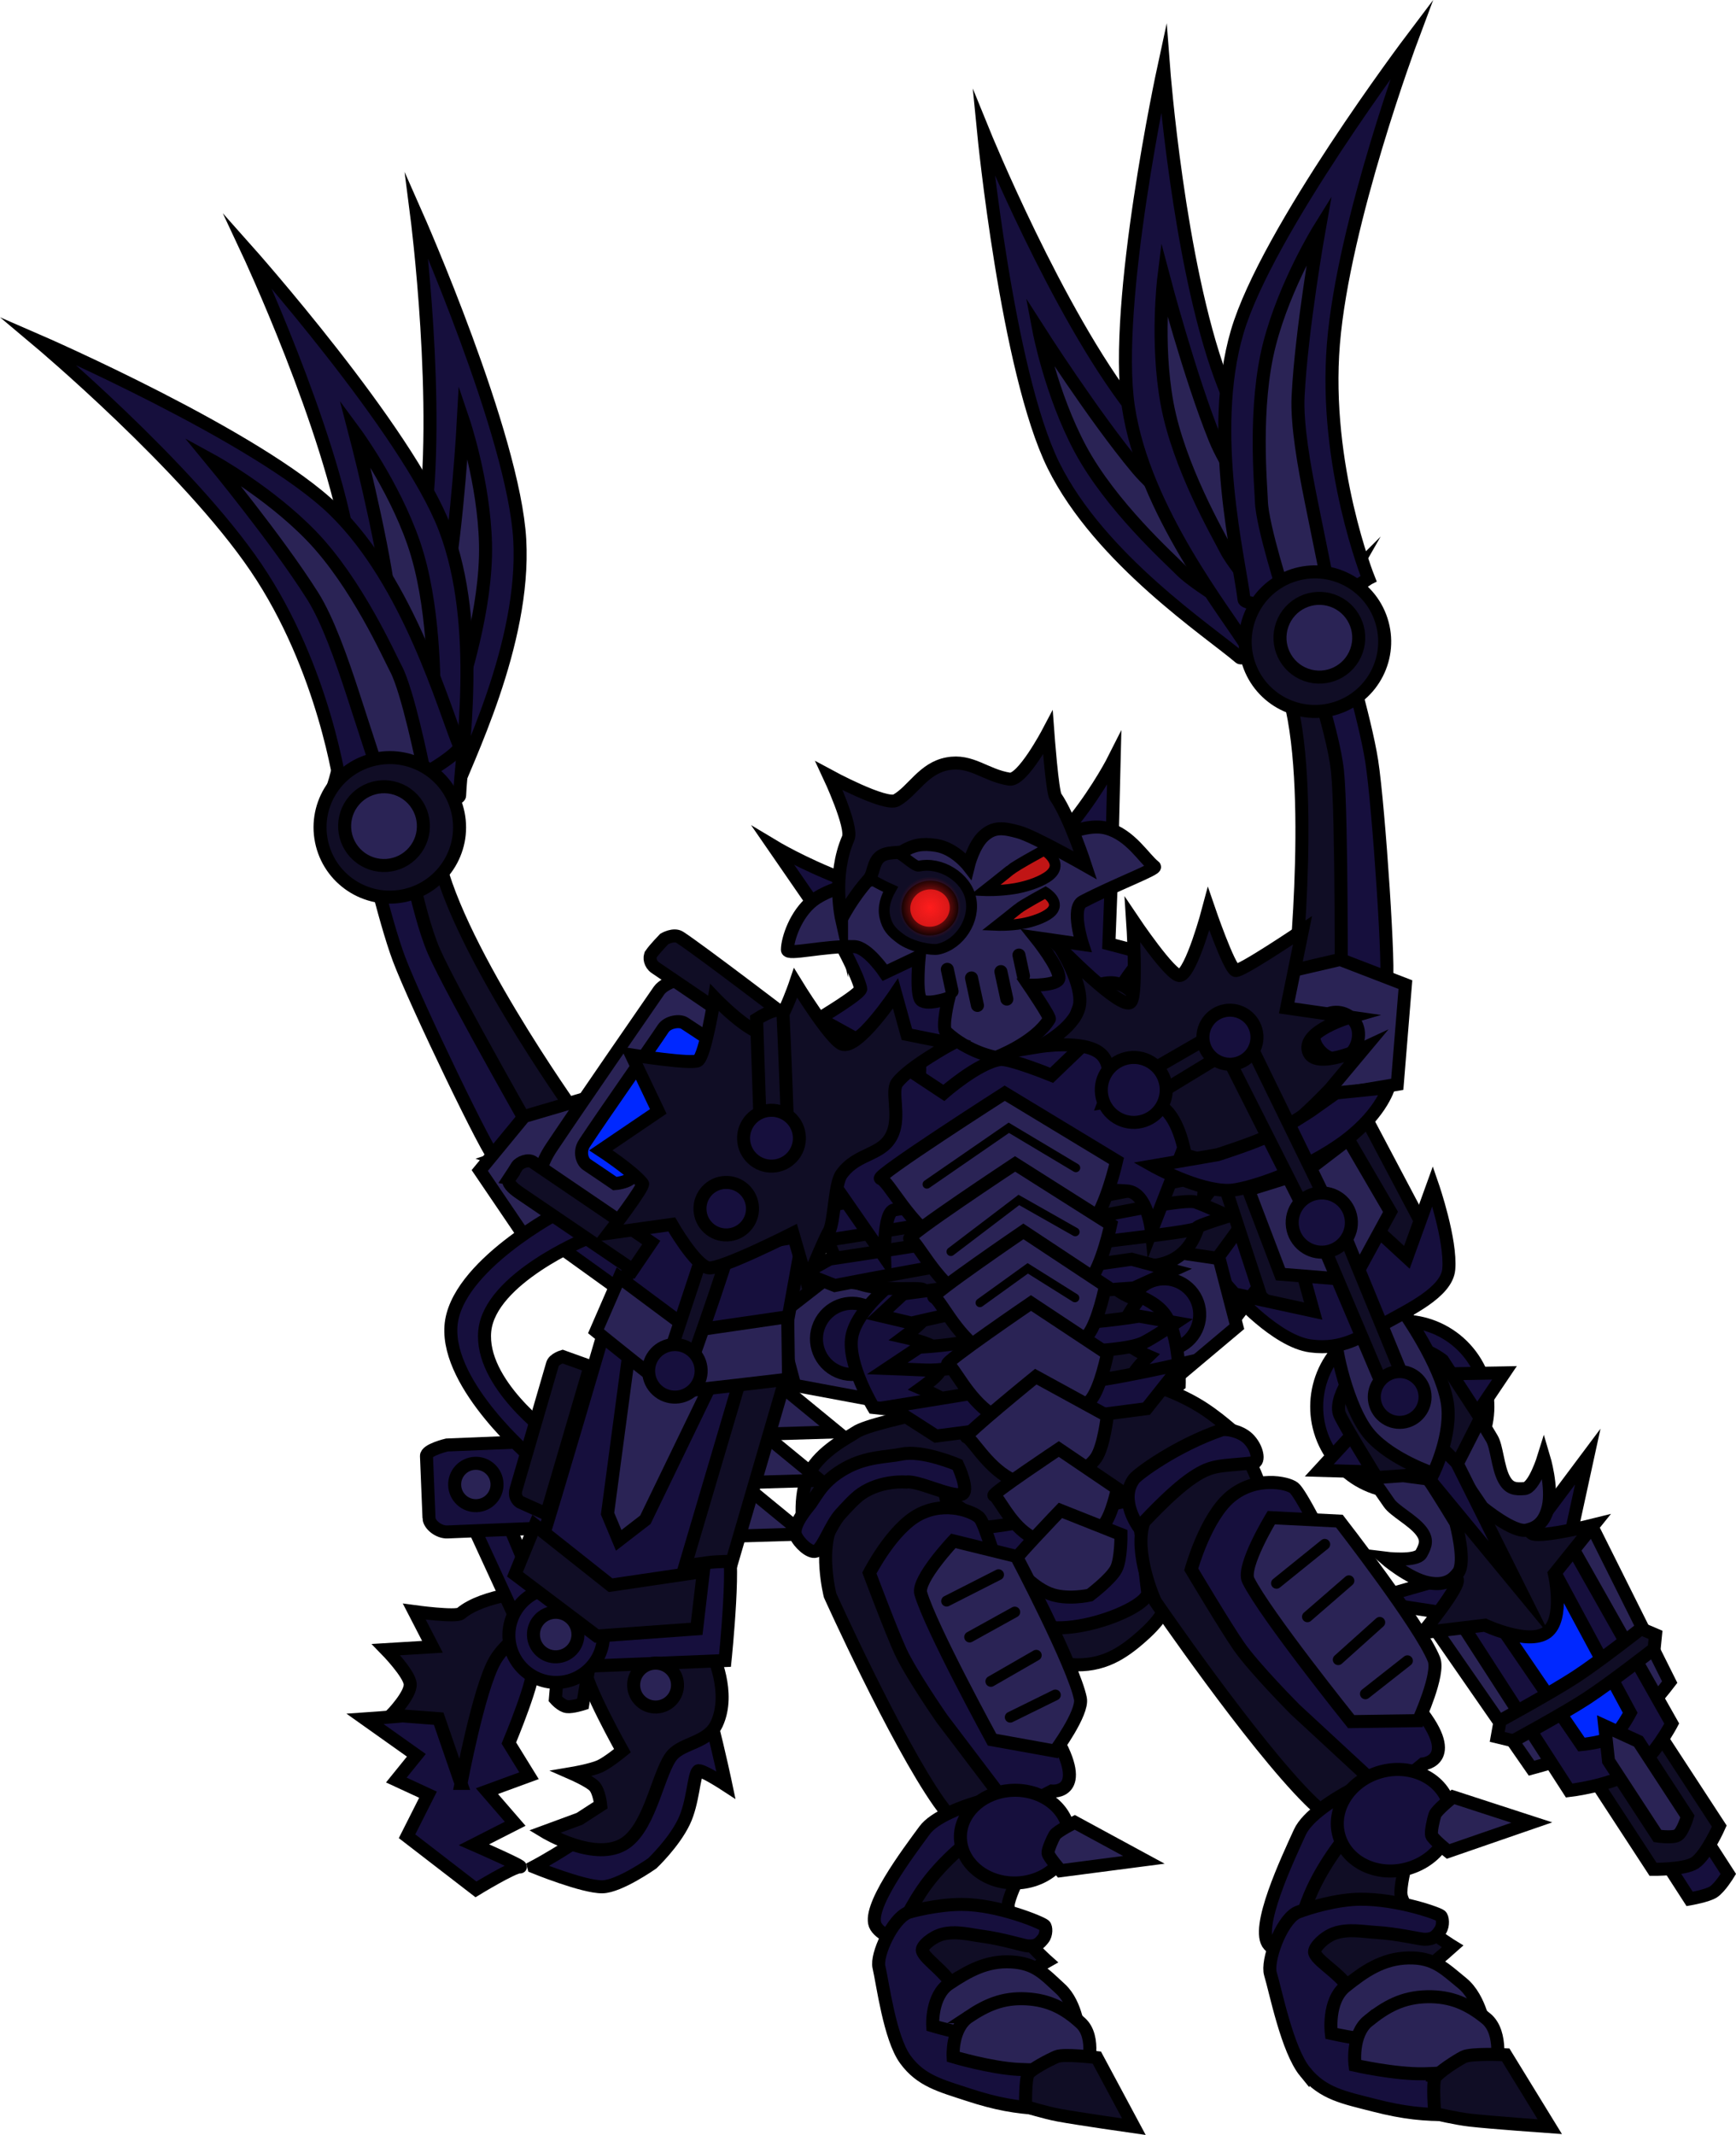 <svg version="1.1" xmlns="http://www.w3.org/2000/svg" xmlns:xlink="http://www.w3.org/1999/xlink" width="200.111" height="246.051" viewBox="0,0,200.111,246.051"><defs><radialGradient cx="222.547" cy="127.716" r="3.561" gradientUnits="userSpaceOnUse" id="color-1"><stop offset="0" stop-color="#ff1c1c"/><stop offset="1" stop-color="#ff1c1c" stop-opacity="0"/></radialGradient></defs><g transform="translate(-115.347,-23.125)"><g data-paper-data="{&quot;isPaintingLayer&quot;:true}" fill-rule="nonzero" stroke="#000000" stroke-linejoin="miter" stroke-miterlimit="10" stroke-dasharray="" stroke-dashoffset="0" style="mix-blend-mode: normal"><g data-paper-data="{&quot;index&quot;:null}" stroke-width="1.5" stroke-linecap="butt"><g><path d="M154.044,109.552c0,0 8.018,-11.442 10.105,-25.423c2.087,-13.98 -0.765,-36.172 -0.765,-36.172c0,0 11.207,25.318 11.876,37.381c0.669,12.063 -6.261,25.582 -7.804,29.847c-0.201,0.556 -4.523,-0.035 -7.738,-1.156c-2.508,-0.875 -5.674,-4.477 -5.674,-4.477z" data-paper-data="{&quot;index&quot;:null}" fill="#160f3d"/><path d="M158.174,111.832c0,0 2.004,-4.359 4.352,-9.489c1.694,-3.701 3.619,-8.179 4.202,-11.365c1.392,-7.601 2.03,-19.35 2.03,-19.35c0,0 2.386,7.054 2.554,14.179c0.177,7.511 -2.783,16.232 -3.214,17.876c-0.728,2.777 -5.26,10.28 -5.26,10.28z" data-paper-data="{&quot;index&quot;:null}" fill="#2a2355"/></g><g><path d="M153.834,113.555c0,0 4.136,-13.346 1.85,-27.295c-2.287,-13.949 -11.786,-34.207 -11.786,-34.207c0,0 18.41,20.681 22.734,31.961c4.325,11.281 1.859,26.272 1.694,30.804c-0.022,0.591 -4.317,1.35 -7.721,1.265c-2.655,-0.067 -6.771,-2.528 -6.771,-2.528z" data-paper-data="{&quot;index&quot;:null}" fill="#160f3d"/><path d="M158.464,114.463c0,0 0.576,-4.763 1.243,-10.365c0.482,-4.042 0.945,-8.894 0.527,-12.105c-0.998,-7.662 -3.982,-19.044 -3.982,-19.044c0,0 4.428,5.987 6.766,12.719c2.464,7.097 2.312,16.306 2.404,18.003c0.156,2.866 -1.866,11.396 -1.866,11.396z" data-paper-data="{&quot;index&quot;:null}" fill="#2a2355"/></g><g data-paper-data="{&quot;index&quot;:null}"><path d="M154.641,114.062c0,0 -1.855,-13.848 -9.792,-25.545c-7.937,-11.696 -25.071,-26.086 -25.071,-26.086c0,0 25.396,11.029 34.061,19.448c8.665,8.419 12.728,23.058 14.482,27.24c0.229,0.545 -3.35,3.039 -6.475,4.392c-2.437,1.055 -7.206,0.551 -7.206,0.551z" data-paper-data="{&quot;index&quot;:null}" fill="#160f3d"/><path d="M159.223,112.941c0,0 -1.479,-4.564 -3.228,-9.928c-1.262,-3.87 -2.88,-8.467 -4.609,-11.206c-4.126,-6.533 -11.617,-15.607 -11.617,-15.607c0,0 6.534,3.571 11.485,8.698c5.219,5.405 8.95,13.824 9.747,15.325c1.346,2.535 3.096,11.125 3.096,11.125z" data-paper-data="{&quot;index&quot;:null}" fill="#2a2355"/></g><g><path d="M161.203,117.529c0,0 3.839,-0.681 4.426,3.245c1.557,10.409 15.958,30.544 15.958,30.544c0,0 0.934,3.587 -1.071,5.211c-0.539,0.436 -3.248,-0.394 -3.693,-0.139c-0.597,0.343 -11.478,-15.889 -14.367,-31.557c-0.403,-2.186 -1.253,-7.304 -1.253,-7.304z" fill="#100d25"/><path d="M172.451,156.642c-0.495,0.18 -9.207,-17.943 -11.099,-22.965c-1.752,-4.649 -4.005,-14.654 -4.005,-14.654l4.205,-1.452c0,0 1.755,10.477 3.827,15.222c2.028,4.642 12.73,23.387 12.73,23.387c0,0 -1.358,0.446 -2.647,0.728c-1.055,0.23 -2.639,-0.401 -3.012,-0.266z" data-paper-data="{&quot;index&quot;:null}" fill="#160f3d"/></g><g><path d="M178.701,158.452c0,0 3.081,-4.101 5.657,-1.311c6.83,7.398 27.727,14.416 27.727,14.416c0,0 2.644,2.266 2.066,5.021c-0.155,0.74 -2.591,1.99 -2.776,2.515c-0.249,0.706 -16.435,-6.007 -27.115,-16.755c-1.49,-1.5 -5.559,-3.885 -5.559,-3.885z" fill="#100d25"/><path d="M209.901,182.982c-0.25,0.474 -16.688,-7.095 -21.883,-10.304c-0.287,-0.177 -12.126,-8.723 -12.126,-8.723l3.087,-5.718c0,0 7.061,7.08 11.171,9.482c4.021,2.35 22.05,10.285 22.05,10.285c0,0 -0.749,1.331 -1.538,2.479c-0.646,0.939 -0.563,2.123 -0.761,2.498z" data-paper-data="{&quot;index&quot;:null}" fill="#160f3d"/></g><g><path d="M191.075,149.649l-3.099,6.922c0,0 -1.665,-0.637 -2.105,-0.977c-0.44,-0.34 -1.561,-1.074 -1.763,-1.469c-0.203,-0.395 -0.421,-2.273 -0.421,-2.273z" fill="#160f3d"/><path d="M175.773,151.795l7.161,-2.105l6.469,9.54l-5.19,5.755l-7.094,2.575l-6.469,-9.54z" fill="#2a2355"/></g><path d="M168.161,116.882c0.882,4.352 -1.932,8.595 -6.284,9.477c-4.352,0.882 -8.595,-1.932 -9.477,-6.284c-0.882,-4.352 1.932,-8.595 6.284,-9.477c4.352,-0.882 8.595,1.932 9.477,6.284z" fill="#100d25"/><path d="M156.629,121.757c-1.89,-1.648 -2.086,-4.515 -0.438,-6.405c1.648,-1.89 4.515,-2.086 6.405,-0.438c1.89,1.648 2.086,4.515 0.438,6.405c-1.648,1.89 -4.515,2.086 -6.405,0.438z" fill="#2a2355"/><path d="M183.039,159.394c-0.137,1.436 -1.146,2.667 -2.582,2.53c-1.436,-0.137 -2.755,-1.591 -2.617,-3.027c0.137,-1.436 1.413,-2.488 2.848,-2.351c1.436,0.137 2.488,1.413 2.351,2.848z" fill="#160f3d"/><g><path d="M204.876,174.943l5.726,-4.449l9.273,1.364l-4.943,5.898l1.444,6.783l-9.42,-1.757z" fill="#2a2355"/><path d="M211.909,181.181c-2.073,-0.915 -3.012,-3.337 -2.097,-5.41c0.915,-2.073 3.337,-3.012 5.41,-2.097c2.073,0.915 3.012,3.337 2.097,5.41c-0.915,2.073 -3.337,3.012 -5.41,2.097z" fill="#160f3d"/><path d="M216.036,185.336c0,0 -3.069,-5.032 -2.496,-8.176c0.573,-3.143 5.043,-6.491 5.043,-6.491l6.193,0.902l0.262,14.763z" fill="#160f3d"/></g></g><g stroke-width="1.5" stroke-linecap="butt"><g><path d="M267.166,87.408c0,0 -0.984,4.693 -2.737,6.689c-2.247,2.558 -5.719,5.199 -6.168,4.814c-3.441,-2.953 -16.127,-11.314 -21.479,-22.145c-5.352,-10.831 -8.053,-38.387 -8.053,-38.387c0,0 8.436,20.724 17.131,31.868c8.695,11.144 21.306,17.161 21.306,17.161z" data-paper-data="{&quot;index&quot;:null}" fill="#160f3d"/><path d="M261.095,95.178c0,0 -7.638,-4.302 -9.638,-6.362c-1.184,-1.219 -8.051,-7.355 -11.593,-13.981c-3.36,-6.285 -4.753,-13.6 -4.753,-13.6c0,0 6.336,9.915 11.288,15.847c2.075,2.486 5.954,5.438 9.25,7.827c4.568,3.31 8.458,6.119 8.458,6.119z" data-paper-data="{&quot;index&quot;:null}" fill="#2a2355"/></g><g><path d="M271.092,89.429c0,0 -2.372,4.168 -4.651,5.532c-2.921,1.749 -7.035,3.202 -7.344,2.698c-2.374,-3.864 -11.896,-15.702 -13.682,-27.65c-1.785,-11.949 4.067,-39.011 4.067,-39.011c0,0 1.697,22.31 6.57,35.579c4.872,13.269 15.04,22.852 15.04,22.852z" data-paper-data="{&quot;index&quot;:null}" fill="#160f3d"/><path d="M263.864,95.434c0,0 -5.957,-6.431 -7.232,-9.003c-0.754,-1.522 -5.418,-9.464 -6.765,-16.856c-1.278,-7.011 -0.368,-14.402 -0.368,-14.402c0,0 3.002,11.377 5.903,18.539c1.216,3.002 4.006,6.998 6.414,10.279c3.337,4.548 6.182,8.412 6.182,8.412z" data-paper-data="{&quot;index&quot;:null}" fill="#2a2355"/></g><g data-paper-data="{&quot;index&quot;:null}"><path d="M273.095,89.795c0,0 -3.904,2.785 -6.545,3.065c-3.386,0.359 -7.729,-0.051 -7.798,-0.638c-0.53,-4.504 -4.196,-19.247 -0.794,-30.84c3.401,-11.592 20.085,-33.69 20.085,-33.69c0,0 -7.836,20.958 -8.991,35.045c-1.155,14.088 4.044,27.057 4.044,27.057z" data-paper-data="{&quot;index&quot;:null}" fill="#160f3d"/><path d="M263.527,92.085c0,0 -2.703,-8.339 -2.778,-11.209c-0.045,-1.699 -0.939,-10.865 0.946,-18.138c1.787,-6.899 5.719,-13.223 5.719,-13.223c0,0 -2.057,11.585 -2.435,19.303c-0.158,3.235 0.695,8.033 1.5,12.023c1.117,5.53 2.075,10.231 2.075,10.231z" data-paper-data="{&quot;index&quot;:null}" fill="#2a2355"/></g><g><path d="M265.651,96.704c0,0 1.778,4.874 2.503,6.976c5.194,15.062 3.708,34.546 3.019,34.542c-0.513,-0.003 -2.463,2.052 -3.147,1.938c-2.545,-0.427 -3.496,-4.009 -3.496,-4.009c0,0 2.63,-24.615 -1.136,-34.443c-1.42,-3.707 2.257,-5.003 2.257,-5.003z" fill="#100d25"/><path d="M275.103,136.289c-0.391,0.065 -1.459,1.395 -2.491,1.713c-1.261,0.389 -2.663,0.669 -2.663,0.669c0,0 0.095,-21.585 -0.424,-26.624c-0.53,-5.15 -4.158,-15.135 -4.158,-15.135l4.375,-0.805c0,0 2.961,9.818 3.724,14.728c0.824,5.303 2.156,25.367 1.636,25.454z" data-paper-data="{&quot;index&quot;:null}" fill="#160f3d"/></g><g><path d="M270.552,140.94c0,0 -2.368,4.078 -2.928,6.117c-4.01,14.612 -14.798,28.42 -15.362,27.928c-0.42,-0.366 -3.155,-0.255 -3.655,-0.823c-1.859,-2.113 -0.672,-5.387 -0.672,-5.387c0,0 14.74,-16.391 17.046,-26.192c0.87,-3.697 5.57,-1.642 5.57,-1.642z" fill="#100d25"/><path d="M255.459,177.647c-0.357,-0.229 -0.868,-1.301 -1.892,-1.8c-1.252,-0.611 -2.559,-1.401 -2.559,-1.401c0,0 11.792,-15.779 14.136,-19.803c2.396,-4.114 5.06,-13.751 5.06,-13.751l5.501,3.459c0,0 -6.102,13.264 -6.265,13.56c-2.945,5.35 -13.531,20.027 -13.982,19.737z" data-paper-data="{&quot;index&quot;:null}" fill="#160f3d"/></g><g><path d="M262.964,137.648c0,0 0.735,1.743 0.752,2.186c0.018,0.443 -0.597,1.634 -0.812,2.146c-0.215,0.512 -1.351,1.886 -1.351,1.886l-6.104,-4.502z" fill="#160f3d"/><path d="M277.35,136.603l-0.938,11.488l-7.443,1.248l-7.35,-2.457l0.938,-11.488l7.269,-1.691z" fill="#2a2355"/></g><path d="M259.275,99.564c-1.374,-4.223 0.935,-8.76 5.158,-10.134c4.223,-1.374 8.76,0.935 10.134,5.158c1.374,4.223 -0.935,8.76 -5.158,10.134c-4.223,1.374 -8.76,-0.935 -10.134,-5.158z" fill="#100d25"/><path d="M265.921,100.904c-2.364,-0.834 -3.604,-3.427 -2.77,-5.791c0.834,-2.364 3.427,-3.604 5.791,-2.77c2.364,0.834 3.604,3.427 2.77,5.791c-0.834,2.364 -3.427,3.604 -5.791,2.77z" fill="#2a2355"/><path d="M267.239,143.895c-0.826,-1.182 -0.537,-2.81 0.645,-3.636c1.182,-0.826 2.81,-0.537 3.636,0.645c0.826,1.182 0.393,3.097 -0.789,3.923c-1.182,0.826 -2.666,0.25 -3.492,-0.932z" fill="#160f3d"/><g><path d="M257.924,176.023l-7.336,6.164l-2.08,-6.616l-7.205,-2.702l7.402,-5.75l7.174,1.056z" fill="#2a2355"/><path d="M247.083,177.903c-1.816,-1.355 -2.19,-3.925 -0.836,-5.742c1.355,-1.816 3.925,-2.19 5.742,-0.836c1.816,1.355 2.19,3.925 0.836,5.742c-1.355,1.816 -3.925,2.19 -5.742,0.836z" fill="#160f3d"/><path d="M243.93,188.014l-7.035,-12.982l4.948,-3.833c0,0 5.539,0.715 7.584,3.169c2.045,2.454 1.85,8.345 1.85,8.345z" fill="#160f3d"/></g></g><g><g><path d="M217.938,150.536l-1.09,-6.123l-7.069,-3.904c0,0 4.9,-2.915 4.785,-3.447c-0.336,-1.556 -2.38,-5.288 -2.38,-5.288l-7.671,-11.121c0,0 13.571,8.173 23.054,5.741c9.483,-2.432 16.211,-15.809 16.211,-15.809l-0.383,15.454l-0.228,5.866l4.251,1.124c0,0 -3.71,4.254 -3.427,5.567c0.443,2.053 1.968,5.887 1.968,5.887c0,0 -9.623,3.625 -14.622,4.705c-4.202,0.908 -13.4,1.347 -13.4,1.347z" fill="#160f3d" stroke-width="1.5" stroke-linecap="butt"/><path d="M234.744,131.188c0,0 2.772,3.451 2.668,4.667c-0.076,0.888 -3.467,0.818 -3.467,0.818c0,0 2.501,3.668 2.361,3.9c-1.633,2.711 -6.152,4.417 -6.152,4.417c0,0 -3.152,-0.521 -5.751,-2.932c-0.544,-0.505 0.3,-3.893 0.3,-3.893c0,0 -2.847,0.979 -3.283,0.065c-0.492,-1.031 -0.113,-4.882 -0.113,-4.882l-3.963,1.879c0,0 -1.983,-2.954 -3.526,-3.002c-3.506,-0.11 -7.711,1.023 -7.705,0.36c0.01,-1.263 0.974,-4.118 2.906,-5.64c2.391,-1.883 7.357,-2.497 7.357,-2.497c0,0 3.881,-5.179 9.427,-6.412c5.545,-1.233 10.073,2.37 10.073,2.37c0,0 4.227,-2.585 7.016,-1.829c2.789,0.755 4.347,3.534 5.526,4.426c0.35,0.265 -4.475,2.058 -8.262,4.034c-1.406,0.734 -0.023,4.928 -0.023,4.928z" fill="#2a2355" stroke-width="1.5" stroke-linecap="butt"/><path d="M231.781,123.417c0.726,-0.596 3.922,-2.312 3.922,-2.312c0,0 2.38,1.461 0.626,2.899c-0.803,0.658 -2.407,1.253 -3.95,1.521c-1.827,0.317 -3.553,0.244 -3.553,0.244c0,0 2.048,-1.608 2.956,-2.352z" data-paper-data="{&quot;index&quot;:null}" fill="#c11515" stroke-width="1.25" stroke-linecap="butt"/><path d="M225.093,137.376l-0.547,-2.534" fill="none" stroke-width="1.5" stroke-linecap="round"/><path d="M232.803,133.195l0.52,2.407" fill="none" stroke-width="1.5" stroke-linecap="round"/><path d="M231.406,138.268l-0.684,-3.167" fill="none" stroke-width="1.5" stroke-linecap="round"/><path d="M228.019,138.999l-0.684,-3.167" fill="none" stroke-width="1.5" stroke-linecap="round"/><path d="M215.365,123.906c0.094,-0.082 0.392,-1.372 1.071,-1.865c0.68,-0.493 1.952,-0.881 2.379,-0.637c0.938,0.535 2.018,1.64 2.471,1.542c2.488,-0.537 5.426,1.248 5.963,3.736c0.537,2.488 -1.276,5.299 -3.763,5.836c-0.706,0.153 -3.02,-0.233 -4.34,-1.215c-1.026,-0.764 -1.519,-1.309 -1.792,-2.484c-0.273,-1.175 0.129,-2.261 0.653,-3.203c0,0 -3.046,-1.358 -2.643,-1.71z" fill="#100d25" stroke-width="1.25" stroke-linecap="butt"/><path d="M219.833,128.365c-0.309,-1.43 0.658,-2.853 2.16,-3.177c1.502,-0.324 2.97,0.572 3.278,2.002c0.309,1.43 -0.658,2.853 -2.16,3.177c-1.502,0.324 -2.97,-0.572 -3.278,-2.002z" fill="#c11515" stroke-width="1" stroke-linecap="butt"/><path d="M232.687,127.864c0.589,-0.483 3.177,-1.873 3.177,-1.873c0,0 1.928,1.184 0.507,2.349c-0.651,0.533 -1.95,1.015 -3.2,1.232c-1.48,0.257 -2.879,0.198 -2.879,0.198c0,0 1.659,-1.303 2.395,-1.905z" data-paper-data="{&quot;index&quot;:null}" fill="#c11515" stroke-width="1.25" stroke-linecap="butt"/><path d="M219.066,128.468c-0.415,-1.923 0.807,-3.818 2.729,-4.233c1.923,-0.415 3.818,0.807 4.233,2.729c0.415,1.923 -0.807,3.818 -2.729,4.233c-1.923,0.415 -3.818,-0.807 -4.233,-2.729z" fill="url(#color-1)" stroke-width="0" stroke-linecap="butt"/></g><path d="M212.352,129.027c0,0 -1.117,-4.969 0.773,-9.299c0.562,-1.287 -2.2,-7.183 -2.2,-7.183c0,0 6.5,3.523 7.75,2.812c1.911,-1.087 3.103,-3.685 5.875,-4.203c2.773,-0.518 4.348,1.323 7.147,1.768c1.5,0.239 4.44,-5.331 4.44,-5.331c0,0 0.499,6.8 0.894,7.37c1.618,2.337 3.431,7.902 3.431,7.902c0,0 -5.906,-3.361 -7.675,-3.848c-1.769,-0.487 -2.833,-0.638 -4.029,0.432c-1.196,1.07 -1.783,3.463 -1.783,3.463c0,0 -1.57,-2.029 -3.736,-2.357c-1.623,-0.246 -2.571,-0.048 -3.846,0.695c-0.427,0.249 -1.809,-0.035 -2.623,0.637c-0.814,0.672 -0.707,1.952 -1.274,2.581c-1.985,2.204 -3.144,4.559 -3.144,4.559z" fill="#100d25" stroke-width="1.5" stroke-linecap="butt"/><path d="M243.914,146.318c-0.662,0.204 -2.915,-0.367 -2.915,-0.367c0,0 -1.74,-2.728 -1.904,-4.02c-0.151,-1.192 0.958,-3.458 0.958,-3.458c0,0 1.361,-1.727 2.301,-1.954c0.821,-0.198 1.938,-0.313 3.154,0.647c1.216,0.96 1.689,2.16 1.829,3.286c0.189,1.52 -0.478,2.881 -1.064,3.885c-0.587,1.005 -1.599,1.745 -2.36,1.98z" data-paper-data="{&quot;index&quot;:null}" fill="#100d25" stroke-width="1.5" stroke-linecap="butt"/><path d="M215.362,150.179c-0.891,-0.709 -1.977,-1.712 -2.312,-3.147c-0.249,-1.064 -0.209,-2.306 0.61,-3.583c0.819,-1.277 1.908,-1.55 2.747,-1.649c0.961,-0.113 2.823,0.986 2.823,0.986c0,0 1.807,1.67 2.068,2.797c0.283,1.222 -0.433,4.27 -0.433,4.27c0,0 -1.924,1.276 -2.616,1.315c-0.794,0.045 -1.996,-0.281 -2.887,-0.99z" fill="#100d25" stroke-width="1.5" stroke-linecap="butt"/></g><path d="M225.454,188.461c0,0 -0.399,-1.401 -0.978,-3.689c-0.107,-0.422 -2.97,-1.648 -2.97,-1.648c0,0 2.24,-1.598 2.135,-2.033c-0.351,-1.455 -0.371,-1.074 -0.71,-2.634c-0.109,-0.501 -3.404,-1.237 -3.404,-1.237c0,0 2.744,-2.037 2.624,-2.673c-0.074,-0.394 -0.248,-2.399 -0.303,-2.711c-0.124,-0.7 -7.777,0.895 -9.598,-2.408c-1.821,-3.303 -4.316,-11.111 -1.638,-18.072c2.678,-6.96 9.977,-0.052 9.977,-0.052l20.153,-4.698c0,0 7.035,-5.781 9.454,-2.509c2.419,3.272 5.256,12.123 3.416,19.85c-1.84,7.727 -10.145,4.148 -10.004,4.942c0.181,1.022 0.258,1.468 0.471,2.685c0.097,0.558 2.456,1.407 2.456,1.407c0,0 -1.783,2.44 -1.675,3.062c0.095,0.548 0.131,1.099 0.279,1.61c0.214,0.741 2.588,1.768 2.588,1.768c0,0 -1.958,1.887 -1.849,2.52c0.295,1.715 0.482,2.811 0.482,2.811z" fill="#100d25" stroke-width="1.5" stroke-linecap="butt"/><path d="M229.497,207.619c0.283,-1.74 1.571,-3.131 1.036,-4.316c-0.725,-1.605 -0.491,-3.799 -0.352,-4.53c0.101,-0.53 0.879,-1.022 1.162,-1.709c0.352,-0.853 -0.272,-2.124 -0.443,-2.245c-0.314,-0.221 8.863,-3.591 13.291,-3.227c1.84,0.151 1.471,4.22 1.471,4.22c0,0 -0.38,0.019 0.515,2.979c0.213,0.703 2.116,2.047 2.389,2.872c0.045,0.136 1.974,2.926 1.688,4.772c-0.286,1.846 -0.982,3.231 -3.238,5.239c-2.257,2.008 -4.569,3.556 -8.212,3.294c-4.441,-0.32 -8.019,-3.633 -8.019,-3.633c0,0 -1.567,-1.991 -1.286,-3.715z" fill="#100d25" stroke-width="1.5" stroke-linecap="butt"/><path d="M232.827,208.501c-0.694,-1.862 -5.904,-8.64 -5.347,-10.2c1.319,-3.699 1.159,-5.315 1.159,-5.315l13.315,-3.311c0,0 2.871,1.795 3.831,4.823c1.165,3.672 1.379,8.748 1.854,12.084c0.306,2.152 -12.929,6.974 -14.811,1.92z" fill="#160f3d" stroke-width="1.5" stroke-linecap="butt"/><path d="M223.573,195.895c-2.376,-0.127 -4,-1.455 -5.083,-1.085c-2.842,0.971 -5.298,2.628 -5.305,2.297c-0.004,-0.15 -5.337,4.115 -5.245,3.174c0.089,-0.912 -0.685,-4.606 0.703,-7.394c1.267,-2.545 4.679,-4.219 5.311,-4.666c1.164,-0.824 6.014,-1.812 7.639,-2.261c4.689,-1.296 10.324,4.713 10.502,4.685c0.724,-0.115 2.979,-3.396 6.076,-5.63c1.957,-1.411 4.399,-1.869 6.529,-2.545c1.582,-0.502 5.346,0.639 8.428,2.399c2.618,1.495 4.688,3.604 5.097,3.762c0.787,0.304 -6.506,0.821 -7.716,2.224c-2.449,2.841 -5.801,5.37 -5.801,5.37c0,0 -16.381,3.543 -16.222,2.797c0,0 -2.737,-3.01 -4.912,-3.126z" fill="#100d25" stroke-width="1.5" stroke-linecap="butt"/><path d="M230.363,154.168c3.678,-0.805 20.75,-4.763 20.75,-4.763c0,0 1.747,1.283 2.346,2.898c0.224,0.603 -21.943,4.352 -21.815,5.073c0.046,0.258 0.7,1.658 0.752,1.977c0.107,0.647 20.139,-5.088 21.518,-4.361c0.299,0.158 3.807,1.102 3.807,1.102c0,0 -2.537,2.058 -3.661,2.463c-2.174,0.784 -21.1,3.955 -21.097,4.606c0.003,0.629 -0.039,0.758 1.144,1.286c1.262,0.564 17.233,-3.449 19.096,-2.776c1.118,0.404 3.777,1.604 3.777,1.604c0,0 -3.663,1.113 -3.632,1.331c0.088,0.631 -18.717,2.227 -18.608,2.93c0.067,0.434 -1.44,2.179 0.501,2.051c2.633,-0.174 10.55,-1.338 10.55,-1.338l4.743,1.275l-4.473,2.035c0,0 -10.181,0.65 -10.266,1.189c-0.057,0.356 -1.452,2.507 0.738,2.788c3.251,0.418 10.131,-0.726 10.131,-0.726l4.224,0.746c0,0 -2.691,1.81 -3.774,2.323c-2.294,1.087 -9.404,0.916 -9.37,1.435c0.068,1.041 -0.938,2.35 0.032,3.046c1.192,0.855 13.841,-2.077 13.841,-2.077l-4.114,5.185l-24.258,3.156l-5.276,-3.388l14.647,-2.375c0,0 0.714,-1.836 0.476,-2.988c-0.098,-0.474 -8.167,1.296 -11.06,1.146c-1.09,-0.057 -4.408,-0.182 -4.408,-0.182l3.676,-2.451c0,0 6.83,-0.296 10.23,-2.007c2.073,-1.043 0.929,-2.276 0.744,-2.867c-0.21,-0.669 -11.864,2.095 -11.864,2.095l-3.652,-0.861l2.707,-2.512l12.367,-1.631c0,0 -0.297,-1.967 -0.411,-2.593c-0.107,-0.586 -19.838,3.266 -19.838,3.266l-3.542,-1.401l2.938,-1.643c0,0 20.644,-3.086 20.452,-3.452c-0.051,-0.096 0.047,-1.955 -1.261,-1.811c-3.795,0.417 -20.22,3.381 -20.27,3.124c-0.023,-0.117 -3.726,-1.175 -3.726,-1.175c0,0 2.927,-2.042 3.71,-2.462c2.442,-1.311 19.571,-2.225 19.483,-2.554c-0.034,-0.127 0.746,-2.205 -0.89,-2.077c-1.936,0.152 -17.975,2.666 -19.487,2.274c-1.561,-0.405 -0.548,-3.009 -0.548,-3.009c0,0 17.443,-1.945 21.92,-2.925z" data-paper-data="{&quot;index&quot;:null}" fill="#160f3d" stroke-width="1.5" stroke-linecap="butt"/><path d="" fill="#160f3d" stroke-width="1.5" stroke-linecap="butt"/><path d="M247.154,143.839l4.908,10.911l-3.985,10.254c0,0 -0.447,-4.45 -2.822,-4.62c-8.463,-0.607 -21.332,1.191 -26.827,2.178c-1.283,0.23 -1.115,5.461 -1.115,5.461l-6.138,-8.85c0,0 3.648,-10.052 3.212,-10.266c-0.149,-0.073 5.694,-2.513 5.694,-2.513l4.058,2.686c0,0 3.936,-3.468 6.484,-3.844c1.102,-0.163 5.948,1.816 5.948,1.816l4.117,-3.951z" fill="#160f3d" stroke-width="1.5" stroke-linecap="butt"/><path d="M244.058,156.923c0,0 -1.211,5.365 -2.909,7.295c-1.786,2.029 -7.556,4.597 -7.556,4.597c0,0 -5.706,0.169 -9.34,-2.037c-4.159,-2.524 -6.375,-7.485 -7.412,-7.827c-0.697,-0.229 14.32,-9.834 14.32,-9.834z" fill="#2a2355" stroke-width="1.5" stroke-linecap="butt"/><path d="M243.386,164.254c0,0 -0.998,4.74 -2.433,6.437c-1.508,1.785 -6.406,4.022 -6.406,4.022c0,0 -4.858,0.115 -7.966,-1.86c-3.557,-2.259 -5.474,-6.662 -6.36,-6.971c-0.595,-0.207 12.134,-8.615 12.134,-8.615z" fill="#2a2355" stroke-width="1.5" stroke-linecap="butt"/><path d="M242.779,171.303c0,0 -0.825,4.199 -2.04,5.695c-1.278,1.574 -5.449,3.529 -5.449,3.529c0,0 -4.149,0.072 -6.816,-1.697c-3.052,-2.025 -4.716,-5.942 -5.475,-6.221c-0.509,-0.187 10.314,-7.568 10.314,-7.568z" fill="#2a2355" stroke-width="1.5" stroke-linecap="butt"/><path d="M243.002,179.13c0,0 -0.768,3.91 -1.899,5.304c-1.19,1.466 -5.074,3.286 -5.074,3.286c0,0 -3.864,0.067 -6.348,-1.581c-2.842,-1.886 -4.392,-5.534 -5.098,-5.794c-0.474,-0.175 9.605,-7.048 9.605,-7.048z" fill="#2a2355" stroke-width="1.5" stroke-linecap="butt"/><path d="M242.985,186.294c0,0 -0.389,3.522 -1.288,4.841c-0.945,1.388 -4.251,3.29 -4.251,3.29c0,0 -3.419,0.348 -5.743,-0.928c-2.659,-1.46 -4.304,-4.577 -4.949,-4.754c-0.433,-0.119 7.987,-6.961 7.987,-6.961z" fill="#2a2355" stroke-width="1.5" stroke-linecap="butt"/><path d="M244.145,194.697c0,0 -0.626,3.01 -1.51,4.075c-0.93,1.121 -3.942,2.492 -3.942,2.492c0,0 -2.981,0.019 -4.883,-1.273c-2.177,-1.479 -3.341,-4.306 -3.884,-4.513c-0.364,-0.139 7.47,-5.355 7.47,-5.355z" fill="#2a2355" stroke-width="1.5" stroke-linecap="butt"/><path d="M222.192,159.614l9.442,-6.513l7.731,4.618" fill="none" stroke-width="1" stroke-linecap="round"/><path d="M224.952,167.379l7.84,-5.96l6.501,3.684" fill="none" stroke-width="1" stroke-linecap="round"/><path d="M244.563,199.97c0,0 0.036,2.832 -0.548,3.966c-0.614,1.193 -3.05,3.026 -3.05,3.026c0,0 -2.678,0.611 -4.646,-0.174c-2.252,-0.897 -3.862,-3.209 -4.391,-3.286c-0.355,-0.052 5.653,-6.304 5.653,-6.304z" fill="#2a2355" stroke-width="1.5" stroke-linecap="butt"/><path d="M228.302,173.274l5.515,-3.974l5.443,3.411" fill="none" stroke-width="1" stroke-linecap="round"/><g stroke-width="1.5" stroke-linecap="butt"><g><path d="M271.896,176.796c4.665,-2.813 10.728,-1.312 13.542,3.353c2.813,4.665 1.312,10.728 -3.353,13.542c-4.665,2.813 -10.728,1.312 -13.542,-3.353c-2.813,-4.665 -1.312,-10.728 3.353,-13.542z" fill="#160f3d"/><g><path d="M306.715,236.707l4.459,-2.877l3.4,5.27c0,0 -0.952,1.571 -1.726,2.07c-0.706,0.456 -2.733,0.806 -2.733,0.806z" fill="#160f3d"/><path d="M296.376,223.977l7.63,-4.981l9.523,14.586c0,0 -1.491,3.374 -2.828,4.247c-1.188,0.776 -4.801,0.734 -4.801,0.734z" fill="#100d25"/><path d="M298.955,199.25l8.861,17.739c0,0 -3.601,4.757 -6.214,6.385c-2.694,1.677 -9.713,3.534 -9.713,3.534l-10.845,-15.643z" fill="#2a2355"/><path d="M283.15,209.216l-10.315,-1.586l8.885,-2.541l-2.48,-14.753l13.345,8.393l5.786,-7.735l-2.144,9.844l11.823,20.926c0,0 -2.001,3.866 -4.524,5.514c-2.524,1.648 -7.298,2.204 -7.298,2.204z" fill="#160f3d"/><path d="M286.986,208.584l7.293,-4.761l8.982,16.699c0,0 -1.161,2.198 -2.034,2.768c-0.984,0.643 -3.576,0.895 -3.576,0.895z" fill="#0028ff"/><path d="M278.962,198.041l8.557,-5.271c0,0 3.033,4.924 4.309,6.996c0.486,0.79 7.234,-0.898 7.234,-0.898l-4.539,5.646c0,0 1.208,5.197 -0.878,6.738c-2.085,1.541 -7.124,-0.826 -7.124,-0.826l-7.188,0.866c0,0 4.459,-5.41 3.982,-6.184c-1.28,-2.078 -4.353,-7.068 -4.353,-7.068z" fill="#100d25"/><path d="M280.067,193.713c1.111,1.64 3.092,4.923 3.092,4.923c0,0 1.232,4.566 0.261,5.751c-0.404,0.492 -1.185,1.596 -3.449,1.143c-2.264,-0.454 -5.002,-2.836 -5.002,-2.836c0,0 3.658,0.463 4.207,-0.519c0.549,-0.982 0.746,-1.643 -0.041,-2.648c-0.941,-1.202 -3.052,-2.27 -3.664,-3.174c-1.15,-1.698 -3.529,-4.965 -3.529,-4.965c0,0 1.131,-1.693 1.91,-2.194c0.667,-0.43 2.482,-0.633 2.482,-0.633c0,0 2.571,3.438 3.733,5.153z" data-paper-data="{&quot;index&quot;:null}" fill="#2a2355"/><path d="M300.764,226.073l-0.44,-4.033l3.888,1.782l5.648,8.651c0,0 -0.519,1.762 -1.123,2.157c-0.537,0.351 -2.325,0.094 -2.325,0.094z" fill="#2a2355"/><path d="M279.855,186.479c0,0 0.934,-1.569 1.6,-2c0.778,-0.503 2.787,-0.836 2.787,-0.836c0,0 1.996,3.515 3.069,5.262c0.571,0.931 0.674,3.294 1.382,4.647c0.592,1.132 1.275,1.225 2.396,1.129c1.121,-0.095 2.207,-3.619 2.207,-3.619c0,0 1.042,3.476 0.522,5.726c-0.52,2.249 -1.848,2.507 -2.463,2.672c-1.48,0.396 -5.132,-2.609 -5.132,-2.609c0,0 -2.174,-3.158 -3.211,-4.846c-1.084,-1.765 -3.156,-5.525 -3.156,-5.525z" fill="#2a2355"/><path d="M271.265,188.402c0,0 1.217,-4.496 4.001,-5.826c2.783,-1.33 7.581,-1.126 7.581,-1.126l5.92,-0.107l-3.045,4.524l-2.519,5.694l7.351,14.735l-10.471,-12.703l-6.272,-0.822l-6.391,-0.189z" fill="#160f3d"/><path d="M272.391,180.007c0,0 1.894,-1.917 4.566,-1.836c2.672,0.081 4.679,1.722 4.679,1.722l4.361,6.687l-2.648,5.201l-6.217,-6.189l2.602,7.412l-5.7,0.411c0,0 -4.119,-6.637 -4.325,-7.423c-0.589,-2.249 2.682,-5.986 2.682,-5.986z" fill="#100d25"/><path d="M288.268,221.43c0,0 5.983,-3.266 8.742,-5.067c2.649,-1.729 7.496,-5.534 7.496,-5.534l1.675,0.712l-0.16,1.608c0,0 -5.038,3.929 -7.754,5.702c-2.697,1.761 -8.484,4.899 -8.484,4.899l-1.848,-0.448z" fill="#100d25"/></g></g><g><path d="M269.435,177.69c1.414,-0.583 7.755,-3.32 7.755,-3.32c0,0 4.166,5.864 4.962,10.251c0.68,3.749 -1.591,8.322 -1.591,8.322c0,0 -4.747,-1.574 -7.258,-4.392c-2.671,-2.997 -4.203,-10.723 -3.868,-10.861z" fill="#2a2355"/><g><path d="M260.685,172.527l-4.176,-12.766l16.384,-7.6l7.065,13.367c0,0 -0.402,2.934 -2.157,4.375c-1.599,1.311 -4.483,1.111 -6.023,1.67c-1.649,0.599 -3.437,3.645 -5.86,3.732c-2.269,0.081 -5.233,-2.778 -5.233,-2.778z" fill="#100d25"/><path d="M257.641,172.25l9.085,1.973l-1.231,-4.434l2.813,-5.618l5.116,0.093l4.095,3.768l2.97,-8.212c0,0 2.15,6.234 1.858,9.584c-0.233,2.68 -4.705,4.726 -7.33,6.206c-2.625,1.48 -4.853,3.131 -8.595,2.633c-3.976,-0.53 -8.781,-5.994 -8.781,-5.994z" fill="#160f3d"/><path d="M262.957,169.975l-3.707,-9.725l6.574,-2.043l4.934,-3.772l4.872,8.354l-4.29,7.859z" fill="#2a2355"/></g></g><g><path d="M237.548,132.362c0,0 7.101,7.293 8.131,6.257c0.804,-0.81 0.221,-9.476 0.221,-9.476c0,0 4.444,6.627 5.473,6.409c1.336,-0.282 3.293,-7.676 3.293,-7.676c0,0 2.334,6.811 3.096,7.098c0.561,0.211 7.725,-4.63 7.725,-4.63l-1.823,8.949l7.324,1.053c0,0 -5.496,1.581 -4.825,3.911c0.67,2.329 6.503,-0.395 6.503,-0.395l-3.943,4.715c0,0 -2.885,3.087 -5.053,4.671c-2.169,1.584 -3.744,2.666 -6.532,3.35c-2.787,0.684 -5.183,-0.413 -5.183,-0.413c0,0 -0.611,-3.987 -2.552,-5.406c-1.942,-1.419 -6.787,-0.608 -6.787,-0.608c0,0 1.5,-3.979 -0.424,-5.622c-1.924,-1.643 -7.087,-0.792 -7.087,-0.792c0,0 4.099,-2.056 4.648,-4.619c0.55,-2.563 -2.204,-6.776 -2.204,-6.776z" data-paper-data="{&quot;index&quot;:null}" fill="#100d25"/><path d="M245.912,150.981l-1.358,-2.486l10.421,-6.013l1.305,2.188z" fill="#100d25"/><path d="M242.503,149.971c-0.681,-1.952 0.349,-4.087 2.301,-4.768c1.952,-0.681 4.087,0.349 4.768,2.301c0.681,1.952 -0.349,4.087 -2.301,4.768c-1.952,0.681 -4.087,-0.349 -4.768,-2.301z" fill="#160f3d"/></g><path d="M256.987,160.316c-3.607,0.05 -8.73,-2.83 -8.73,-2.83l7.443,-1.282c0,0 4.22,-1.346 5.998,-2.227c1.701,-0.844 4.704,-2.809 4.704,-2.809l2.936,-2.079l6.058,-0.622c0,0 -0.94,3.382 -5.794,6.698c-4.802,3.281 -10.821,5.126 -12.614,5.151z" fill="#160f3d"/><g><path d="M265.291,161.711l-8.143,-16.129l2.539,-1.593l8.352,17.113z" fill="#100d25"/><path d="M254.119,143.487c-0.455,-1.659 0.522,-3.373 2.182,-3.828c1.659,-0.455 3.373,0.522 3.828,2.182c0.455,1.659 -0.522,3.373 -2.182,3.828c-1.659,0.455 -3.373,-0.522 -3.828,-2.182z" fill="#160f3d"/></g><g><path d="M275.994,185.821l-8.225,-19.386l2.383,-1.428l7.818,19.008z" fill="#100d25"/><path d="M264.328,164.477c-0.25,-1.868 1.062,-3.585 2.93,-3.835c1.868,-0.25 3.585,1.062 3.835,2.93c0.25,1.868 -1.062,3.585 -2.93,3.835c-1.868,0.25 -3.585,-1.062 -3.835,-2.93z" fill="#160f3d"/></g><path d="M273.825,184.724c-0.331,-1.582 0.684,-3.133 2.266,-3.463c1.582,-0.331 3.133,0.684 3.463,2.266c0.331,1.582 -0.684,3.133 -2.266,3.463c-1.582,0.331 -3.133,-0.684 -3.463,-2.266z" fill="#160f3d"/></g><g data-paper-data="{&quot;index&quot;:null}" stroke-width="1.5" stroke-linecap="butt"><g><path d="M162.267,234.751l2.416,-4.789l-3.65,-1.689l2.307,-2.851l-5.909,-4.194c0,0 9.572,-0.643 12.464,-1.44c0.603,-0.166 0.891,-6.534 1.948,-7.713c1.484,-1.655 3.818,1.898 4.833,3.232c0.623,0.818 -2.673,8.701 -2.673,8.701l2.324,3.767l-4.85,1.777l3.254,3.76l-4.748,2.417c0,0 6.102,2.664 5.274,2.559c-0.66,-0.084 -5.048,2.585 -5.048,2.585z" fill="#160f3d"/><path d="M168.487,228.659l-2.573,-7.459l-5.466,-0.414c0,0 2.276,-2.333 2.183,-3.584c-0.09,-1.204 -2.782,-3.96 -2.782,-3.96l5.347,-0.324l-2.093,-4.058c0,0 4.824,0.663 5.353,0.216c2.628,-2.225 8.644,-2.601 8.644,-2.601l2.559,2.473c0,0 -5.409,2.292 -7.284,5.601c-1.849,3.261 -3.889,14.11 -3.889,14.11z" fill="#100d25"/></g><g><path d="M176.883,238.281c0,0 7.337,-3.844 10.322,-7.647c5.842,-7.445 5.682,-16.262 7.346,-16.329c1.42,-0.058 4.473,14.549 4.473,14.549c0,0 -2.939,-1.92 -3.221,-1.626c-0.507,0.528 -0.552,3.648 -1.622,5.866c-1.187,2.46 -3.653,4.786 -3.653,4.786c0,0 -3.785,2.665 -5.743,2.697c-2.207,0.036 -7.902,-2.295 -7.902,-2.295z" fill="#160f3d"/><path d="M182.663,215.123c-0.031,-0.333 7.635,-5.641 7.635,-5.641l7.124,4.158c0,0 2.213,4.542 0.542,8.15c-0.996,2.15 -3.8,2.185 -5.062,3.538c-1.623,1.74 -2.483,8.101 -5.405,10.164c-3.38,2.386 -9.389,-1.261 -9.389,-1.261l4.038,-1.487l2.445,-1.581c0,0 -0.155,-1.539 -0.727,-2.171c-0.527,-0.582 -2.582,-1.482 -2.582,-1.482c0,0 2.209,-0.372 3.222,-0.828c0.915,-0.412 2.59,-1.787 2.59,-1.787c0,0 -4.215,-7.49 -4.43,-9.772z" fill="#100d25"/></g><g><path d="M180.007,211.396l3.79,0.478l-1.267,7.627c0,0 -1.205,0.389 -1.833,0.31c-0.635,-0.08 -1.333,-0.882 -1.333,-0.882z" fill="#100d25"/><g><g><path d="M174.996,210.107l-6.071,-13.178l3.424,-1.958l5.329,12.673z" fill="#160f3d"/><path d="M164.799,198.079c-0.051,-1.266 -0.21,-5.17 -0.291,-7.148c-0.029,-0.712 2.353,-1.272 2.353,-1.272l13.221,-0.538l0.407,10.008c0,0 -11.041,0.449 -13.573,0.552c-0.984,0.04 -2.086,-0.827 -2.117,-1.602z" fill="#160f3d"/><path d="M176.668,191.169c0,0 -9.811,-8.251 -9.339,-15.195c0.473,-6.944 12.716,-13.282 12.716,-13.282l2.814,3.226c0,0 -11.043,4.554 -11.633,10.597c-0.59,6.043 7.513,11.906 7.513,11.906z" fill="#160f3d"/><path d="M167.757,194.31c-0.055,-1.348 0.994,-2.485 2.342,-2.54c1.348,-0.055 2.485,0.994 2.54,2.342c0.055,1.348 -0.994,2.485 -2.342,2.54c-1.348,0.055 -2.485,-0.994 -2.54,-2.342z" fill="#2a2355"/></g><path d="M203.329,188.403c0,0 -1.037,-1.81 -1.02,-2.225c0.017,-0.415 0.633,-1.593 0.916,-2.03c0.283,-0.438 2.192,-1.27 2.192,-1.27l6.424,5.271z" fill="#2a2355"/><path d="M179.485,215.292l-0.174,-4.272l15.661,-10.821c0,0 3.449,1.028 4.032,1.005c1.297,-0.053 -0.084,13.298 -0.084,13.298z" fill="#160f3d"/><path d="M174.013,211.796c-0.122,-3.008 2.217,-5.546 5.225,-5.668c3.008,-0.122 5.546,2.217 5.668,5.225c0.122,3.008 -2.217,5.546 -5.225,5.668c-3.008,0.122 -5.546,-2.217 -5.668,-5.225z" fill="#160f3d"/><path d="M177.762,200.775c1.171,-3.59 7.601,-25.525 7.601,-25.525c0,0 15.727,5.021 17.316,4.801c0.606,-0.084 -8.007,27.136 -8.007,27.136c0,0 -5.455,1.982 -8.77,0.844c-4.908,-1.685 -8.3,-6.763 -8.139,-7.256z" fill="#160f3d"/><path d="M185.38,197.568l2.76,-20.708l10.858,2.296l-9.257,19.119l-3.074,2.373z" fill="#2a2355"/><path d="M178.352,197.617l-3.056,-1.376c0,0 -0.762,-0.463 -0.469,-1.46c1.09,-3.705 3.707,-12.741 4.212,-14.458c0.165,-0.562 1.152,-0.857 1.152,-0.857l3.165,1.134z" fill="#100d25"/><path d="M174.707,204.564l2.313,-5.649l8.708,6.902l10.7,-1.58l-0.776,6.61l-11.518,0.831z" fill="#100d25"/><path d="M188.391,217.431c-0.057,-1.395 1.028,-2.573 2.424,-2.629c1.395,-0.057 2.573,1.029 2.629,2.424c0.057,1.395 -1.028,2.573 -2.424,2.629c-1.395,0.057 -2.573,-1.029 -2.629,-2.424z" fill="#2a2355"/><path d="M199.478,200.173c0,0 -1.037,-1.81 -1.02,-2.225c0.017,-0.415 0.633,-1.593 0.916,-2.03c0.283,-0.438 2.192,-1.27 2.192,-1.27l6.424,5.271z" fill="#2a2355"/><path d="M201.365,193.984c0,0 -1.037,-1.81 -1.02,-2.225c0.017,-0.415 0.633,-1.593 0.916,-2.03c0.283,-0.438 2.192,-1.27 2.192,-1.27l6.424,5.271z" fill="#2a2355"/><path d="M199.73,203.065c0,0 -1.819,0.014 -2.755,0.146c-0.848,0.119 -2.657,0.376 -2.657,0.376c0,0 5.591,-18.89 6.292,-21.273c0.229,-0.78 5.385,-0.685 5.385,-0.685z" fill="#100d25"/><path d="M176.84,211.61c-0.058,-1.416 1.043,-2.61 2.459,-2.667c1.416,-0.058 2.61,1.043 2.667,2.459c0.058,1.416 -1.043,2.61 -2.459,2.667c-1.416,0.058 -2.61,-1.043 -2.667,-2.459z" fill="#2a2355"/></g></g><g><g><g><path d="M195.489,179.325l-8.187,-7.221l2.065,-12.143l8.829,7.282l9.723,-1.705l-2.308,12.703z" data-paper-data="{&quot;index&quot;:null}" fill="#160f3d"/><path d="M186.748,170.348l8.273,6.156l11.126,-1.622l0.1,7.183c0,0 -11.485,1.371 -13.112,1.476c-0.488,0.032 -9.087,-6.989 -9.087,-6.989z" fill="#2a2355"/></g><path d="M192.678,178.72l4.932,-14.88c0,0 2.115,0.105 2.491,0.229c0.65,0.215 -5.266,16.597 -5.266,16.597z" fill="#100d25"/></g><path d="M190.116,181.238c-0.068,-1.671 1.232,-3.081 2.903,-3.149c1.671,-0.068 3.081,1.232 3.149,2.903c0.068,1.671 -1.232,3.081 -2.903,3.149c-1.671,0.068 -3.081,-1.232 -3.149,-2.903z" fill="#160f3d"/></g><g><path d="M177.571,158.625c0,0 0.033,-1.29 1.374,-3.289c3.589,-5.352 10.638,-15.543 12.374,-18.059c0.774,-1.121 3.698,-1.672 3.698,-1.672l8.084,6.409l-16.312,23.097z" fill="#2a2355"/><path d="M190.401,133.082c0.394,-0.58 1.512,-1.739 1.512,-1.739c0,0 1.099,-0.645 1.798,-0.194c2.191,1.413 12.847,9.554 12.847,9.554l-2.136,3.144c0,0 -11.521,-7.83 -13.543,-9.204c-0.583,-0.397 -0.737,-1.18 -0.478,-1.561z" fill="#100d25"/><path d="M174.056,158.951c0.272,-0.401 0.715,-1.158 0.896,-1.424c0.299,-0.44 1.28,-0.838 1.815,-0.475c1.954,1.328 13.65,9.277 13.65,9.277l-2.136,3.144c0,0 -10.765,-7.316 -13.037,-8.86c-0.804,-0.547 -1.5,-1.2 -1.187,-1.662z" fill="#100d25"/><path d="M182.725,154.876c2.283,-3.463 7.811,-11.303 9.065,-13.206c0.52,-0.789 1.901,-0.991 2.461,-0.622c0.798,0.526 2.904,1.915 2.904,1.915c0,0 0.63,1.137 -0.327,2.869c-2.25,4.075 -7.468,11.208 -8.565,12.872c-0.48,0.728 -2.035,0.83 -2.035,0.83c0,0 -2.437,-1.665 -3.237,-2.193c-0.529,-0.349 -0.915,-1.483 -0.267,-2.466z" fill="#0028ff"/><path d="M225.099,143.385c0,0 -4.978,2.688 -6.353,4.554c-0.701,0.951 0.374,3.695 -0.49,5.787c-1.098,2.66 -4.019,2.134 -5.9,4.722c-0.834,1.148 -0.819,5.537 -1.451,6.602c-0.611,1.03 -2.55,5.797 -2.55,5.797l-1.616,-5.597c0,0 -8.366,4.248 -9.736,3.989c-1.536,-0.291 -4.227,-5.002 -4.227,-5.002l-7.246,1.012c0,0 4.139,-5.392 3.883,-5.717c-1.141,-1.449 -4.798,-3.836 -4.798,-3.836l6.61,-4.485l-3.094,-6.505c0,0 7.052,1.114 7.679,0.645c0.851,-0.636 1.897,-7.247 1.897,-7.247c0,0 4.18,4.383 6.02,4.163c1.418,-0.17 3.329,-5.855 3.329,-5.855c0,0 3.95,6.444 5.342,7.041c1.781,0.764 6.181,-5.825 6.181,-5.825l1.307,4.71z" fill="#100d25"/><path d="M202.995,153.549l-0.432,-12.97c0,0 2.968,-1.931 3.046,-0.508c0.161,2.94 0.539,13.305 0.539,13.305z" fill="#100d25"/><path d="M201.061,154.434c-0.072,-1.776 1.309,-3.275 3.085,-3.347c1.776,-0.072 3.275,1.309 3.347,3.085c0.072,1.776 -1.309,3.275 -3.085,3.347c-1.776,0.072 -3.275,-1.309 -3.347,-3.085z" fill="#160f3d"/><path d="M196.036,162.547c-0.068,-1.671 1.232,-3.081 2.903,-3.149c1.671,-0.068 3.081,1.232 3.149,2.903c0.068,1.671 -1.232,3.081 -2.903,3.149c-1.671,0.068 -3.081,-1.232 -3.149,-2.903z" fill="#160f3d"/></g></g><g><path d="M224.664,197.354c0.349,2.397 -1.579,4.191 -1.419,4.088c4.02,-2.59 4.866,1.752 7.044,2.487c0.654,0.221 5.323,16.014 5.323,16.014l0.866,15.005c0,0 -2.483,2.63 -5.584,1.649c-1.002,-0.317 -4.246,-1.402 -7.288,-5.729c-5.028,-7.152 -12.572,-23.877 -12.572,-23.877c0,0 -1.401,-5.521 0.401,-8.539c1.805,-3.024 4.301,-5.548 8.234,-5.875c3.933,-0.326 4.513,1.463 4.996,4.777z" fill="#100d25" stroke-width="1.5" stroke-linecap="butt"/><path d="M223.914,221.185c0,0 -3.569,-5.133 -4.781,-7.777c-1.065,-2.323 -3.572,-8.992 -3.572,-8.992c0,0 2.602,-5.127 5.727,-6.755c3.125,-1.628 6.369,-0.27 6.983,0.413c1.271,1.414 5.956,20.443 8.621,24.983c4.065,6.923 -0.31,6.488 -0.31,6.488l-4.551,2.348z" fill="#160f3d" stroke-width="1.5" stroke-linecap="butt"/><path d="M223.432,246.76c0,0 -5.601,0.76 -7.106,-1.6c-1.253,-1.965 3.745,-8.559 5.599,-11.09c2.239,-3.057 12.938,-5.178 12.968,-3.989c0.03,1.189 -0.295,5.731 -1.747,8.176c-1.527,2.572 -9.715,8.503 -9.715,8.503z" fill="#160f3d" stroke-width="1.5" stroke-linecap="butt"/><path d="M218.485,252.637c0,0 -0.653,-2.749 0.238,-5.809c0.255,-0.878 0.966,-2.932 2.907,-5.834c2.417,-3.614 6.192,-6.313 6.192,-6.313l6.619,1.809c0,0 -2.238,3.525 -2.835,5.873c-0.589,2.318 4.46,6.798 4.46,6.798c0,0 -6.31,3.648 -9.538,4.286c-2.348,0.464 -8.044,-0.811 -8.044,-0.811z" fill="#100d25" stroke-width="1.5" stroke-linecap="butt"/><path d="M219.706,260.476c-1.801,-2.47 -2.601,-8.78 -3.043,-10.664c-0.32,-1.363 1.503,-5.426 3.296,-6.243c0.314,-0.143 3.423,-0.965 6.244,-0.963c4.17,0.004 9.146,2.083 9.535,2.421c0.222,0.193 0.254,1.05 -0.149,1.546c-0.403,0.496 -0.745,0.896 -1.772,0.819c-0.529,-0.04 -2.904,-0.813 -5.338,-1.129c-1.29,-0.168 -2.968,-0.628 -4.499,-0.224c-1.191,0.314 -2.457,1.409 -2.312,1.908c0.33,1.141 3.285,2.697 4.09,5.238c0.839,2.644 -0.688,5.932 -0.352,5.951c1.805,0.101 10.045,0.561 14.52,0.811c1.727,0.097 1.769,0.857 1.76,1.153c-0.004,0.133 -0.745,1.456 -1.933,2.713c-1.175,1.243 -2.786,2.422 -4.553,2.324c-2.703,-0.151 -5.01,-0.54 -8.213,-1.592c-3.203,-1.053 -5.479,-1.598 -7.28,-4.068z" fill="#160f3d" stroke-width="1.5" stroke-linecap="butt"/><path d="M224.774,251.736c2.123,-1.404 4.259,-2.662 7.135,-2.502c2.771,0.155 3.773,1.355 5.681,3.105c1.908,1.75 2.139,5.206 2.139,5.206c0,0 -7.754,0.657 -8.997,0.587c-3.366,-0.188 -7.87,-1.53 -7.87,-1.53c0,0 -0.211,-3.463 1.912,-4.867z" fill="#2a2355" stroke-width="1.5" stroke-linecap="butt"/><path d="M226.116,235.574c-0.484,-2.919 1.903,-5.634 5.331,-6.065c3.428,-0.43 6.599,1.587 7.083,4.506c0.484,2.919 -1.903,5.634 -5.331,6.065c-3.428,0.43 -6.599,-1.587 -7.083,-4.506z" fill="#160f3d" stroke-width="1.5" stroke-linecap="butt"/><path d="M227.024,255.548c2.013,-1.332 3.904,-2.212 6.631,-2.06c2.628,0.147 4.461,1.121 6.271,2.781c1.81,1.66 0.734,5.322 0.734,5.322c0,0 -5.129,0.184 -7.985,0.024c-3.193,-0.178 -7.463,-1.451 -7.463,-1.451c0,0 -0.2,-3.284 1.813,-4.616z" fill="#2a2355" stroke-width="1.5" stroke-linecap="butt"/><path d="M233.897,262.102c0.393,-0.539 2.418,-1.601 3.256,-1.951c0.838,-0.351 4.628,0.111 4.628,0.111l4.27,7.963c0,0 -6.389,-0.91 -8.694,-1.339c-1.529,-0.284 -3.79,-0.983 -3.79,-0.983c0,0 -0.064,-3.263 0.329,-3.801z" fill="#100d25" stroke-width="1.5" stroke-linecap="butt"/><path d="M229.704,223.625c0,0 -7.072,-12.923 -8.22,-16.871c-0.456,-1.567 3.753,-6.043 3.753,-6.043l7.269,1.789c0,0 6.623,12.584 7.38,16.389c0.328,1.646 -2.914,6.047 -2.914,6.047z" fill="#2a2355" stroke-width="1.5" stroke-linecap="butt"/><path d="M224.466,207.652l5.987,-3.044" fill="none" stroke-width="1.25" stroke-linecap="round"/><path d="M227.119,211.79l5.2,-2.878" fill="none" stroke-width="1.25" stroke-linecap="round"/><path d="M231.799,221.03l5.201,-2.561" fill="none" stroke-width="1.25" stroke-linecap="round"/><path d="M229.564,216.902l5.233,-3.01" fill="none" stroke-width="1.25" stroke-linecap="round"/><path d="M237.602,238.721c0,0 -1.412,-1.622 -1.448,-2.024c-0.035,-0.402 0.507,-1.61 0.769,-2.066c0.262,-0.455 2.314,-1.483 2.314,-1.483l7.966,4.321z" fill="#2a2355" stroke-width="1.5" stroke-linecap="butt"/></g><path d="M214.619,195.281c-0.773,0.532 -1.797,1.679 -2.375,2.313c-1.18,1.293 -2.048,4.033 -2.867,4.31c-0.658,0.222 -1.931,-0.938 -2.306,-1.827c-0.492,-1.167 1.556,-3.415 1.71,-3.642c0.879,-1.289 1.564,-2.733 4.03,-4.107c2.466,-1.374 4.836,-1.27 6.453,-1.615c2.424,-0.516 6.462,1.228 6.462,1.228c0,0 1.519,3.197 0.419,3.418c-1.339,0.269 -5.017,-1.639 -6.337,-1.428c0,0 -2.839,-0.268 -5.189,1.35z" data-paper-data="{&quot;index&quot;:null}" fill="#160f3d" stroke-width="1.5" stroke-linecap="butt"/><g><g><path d="M260.626,194.575c0.841,2.483 -0.785,4.798 -0.641,4.654c3.623,-3.597 5.368,0.857 7.761,1.188c0.719,0.099 8.704,15.969 8.704,15.969l3.907,15.82c0,0 -2.031,3.321 -5.424,2.919c-1.096,-0.13 -4.658,-0.613 -8.663,-4.594c-6.62,-6.581 -17.756,-22.847 -17.756,-22.847c0,0 -2.554,-5.596 -1.303,-9.189c1.253,-3.6 3.319,-6.81 7.307,-7.975c3.988,-1.165 4.946,0.622 6.109,4.055z" fill="#100d25" stroke-width="1.5" stroke-linecap="butt"/><path d="M264.64,220.141c0,0 -4.71,-4.732 -6.491,-7.299c-1.564,-2.255 -5.488,-8.846 -5.488,-8.846c0,0 1.652,-6.007 4.546,-8.393c2.894,-2.386 6.51,-1.612 7.281,-1.011c1.594,1.244 10.246,20.561 13.906,24.848c5.581,6.537 0.984,6.982 0.984,6.982l-4.219,3.45z" fill="#160f3d" stroke-width="1.5" stroke-linecap="butt"/><path d="M269.282,247.513c0,0 -5.621,1.975 -7.647,-0.229c-1.687,-1.835 2.14,-9.905 3.543,-12.989c1.694,-3.725 12.296,-8.21 12.566,-6.948c0.27,1.262 0.847,6.173 -0.158,9.081c-1.057,3.06 -8.305,11.086 -8.305,11.086z" fill="#160f3d" stroke-width="1.5" stroke-linecap="butt"/><path d="M265.364,254.807c0,0 -1.225,-2.796 -0.922,-6.243c0.087,-0.989 0.406,-3.327 1.825,-6.826c1.766,-4.356 5.114,-8.018 5.114,-8.018l7.186,0.553c0,0 -1.598,4.224 -1.742,6.852c-0.142,2.594 5.964,6.322 5.964,6.322c0,0 -5.771,5.201 -8.97,6.552c-2.327,0.983 -8.454,0.807 -8.454,0.807z" fill="#100d25" stroke-width="1.5" stroke-linecap="butt"/><path d="M265.803,261.927c-2.077,-2.533 -3.4,-9.306 -4.009,-11.312c-0.44,-1.452 1.157,-5.998 2.971,-7.027c0.318,-0.18 3.511,-1.319 6.466,-1.54c4.367,-0.328 9.739,1.528 10.173,1.863c0.247,0.191 0.347,1.117 -0.037,1.687c-0.384,0.57 -0.711,1.03 -1.792,1.029c-0.557,-0.001 -3.104,-0.65 -5.677,-0.798c-1.363,-0.079 -3.157,-0.444 -4.729,0.115c-1.223,0.435 -2.465,1.722 -2.275,2.251c0.434,1.21 3.648,2.66 4.687,5.349c1.082,2.798 -0.264,6.482 0.089,6.475c1.898,-0.034 10.563,-0.192 15.27,-0.277c1.817,-0.033 1.919,0.788 1.932,1.109c0.006,0.145 -0.669,1.637 -1.816,3.093c-1.134,1.441 -2.731,2.846 -4.59,2.88c-2.843,0.052 -5.289,-0.186 -8.725,-1.071c-3.436,-0.885 -5.861,-1.295 -7.938,-3.828z" fill="#160f3d" stroke-width="1.5" stroke-linecap="butt"/><path d="M270.438,252.054c2.115,-1.691 4.256,-3.224 7.28,-3.279c2.914,-0.053 4.056,1.167 6.189,2.912c2.133,1.745 2.641,5.471 2.641,5.471c0,0 -8.07,1.329 -9.377,1.353c-3.54,0.064 -8.36,-1.031 -8.36,-1.031c0,0 -0.488,-3.735 1.627,-5.426z" fill="#2a2355" stroke-width="1.5" stroke-linecap="butt"/><path d="M269.802,235.027c-1.085,-3.012 0.83,-6.403 4.276,-7.575c3.447,-1.171 7.121,0.321 8.206,3.333c1.085,3.012 -0.829,6.403 -4.276,7.575c-3.447,1.171 -7.121,-0.321 -8.206,-3.333z" fill="#160f3d" stroke-width="1.5" stroke-linecap="butt"/><path d="M273.088,256.005c2.006,-1.603 3.918,-2.708 6.786,-2.76c2.764,-0.05 4.759,0.859 6.782,2.513c2.023,1.654 1.179,5.707 1.179,5.707c0,0 -5.357,0.608 -8.362,0.662c-3.357,0.061 -7.928,-0.977 -7.928,-0.977c0,0 -0.463,-3.542 1.543,-5.146z" fill="#2a2355" stroke-width="1.5" stroke-linecap="butt"/><path d="M271.1,221.54c0,0 -9.886,-12.31 -11.863,-16.281c-0.784,-1.576 2.654,-7.224 2.654,-7.224l7.852,0.397c0,0 9.355,12.042 10.9,15.942c0.668,1.687 -1.789,7.053 -1.789,7.053z" fill="#2a2355" stroke-width="1.5" stroke-linecap="butt"/><path d="M262.491,205.597l5.56,-4.49" fill="none" stroke-width="1.25" stroke-linecap="round"/><path d="M266.057,209.457l4.782,-4.15" fill="none" stroke-width="1.25" stroke-linecap="round"/><path d="M277.585,214.525l-4.847,3.812" fill="none" stroke-width="1.25" stroke-linecap="round"/><path d="M269.605,214.4l4.789,-4.297" fill="none" stroke-width="1.25" stroke-linecap="round"/></g><path d="M282.273,236.502c0,0 -1.781,-1.436 -1.899,-1.858c-0.117,-0.421 0.199,-1.822 0.378,-2.362c0.179,-0.54 2.087,-2.063 2.087,-2.063l9.079,2.952z" fill="#2a2355" stroke-width="1.5" stroke-linecap="butt"/><path d="M280.791,262.559c0.37,-0.615 2.409,-1.927 3.26,-2.374c0.851,-0.447 4.856,-0.249 4.856,-0.249l5.086,8.288c0,0 -6.761,-0.477 -9.208,-0.758c-1.623,-0.186 -4.045,-0.763 -4.045,-0.763c0,0 -0.318,-3.53 0.052,-4.144z" fill="#100d25" stroke-width="1.5" stroke-linecap="butt"/></g><path d="M246.636,199.152c0,0 -2.377,-3.159 -0.57,-5.576c0.436,-0.583 4.886,-3.868 10.105,-5.658c0.446,-0.153 2.077,0.09 3.012,0.97c1.094,1.03 1.424,2.742 0.647,2.826c-3.836,0.416 -4.686,0.152 -6.953,1.657c-2.632,1.747 -6.24,5.78 -6.24,5.78z" fill="#160f3d" stroke-width="1.5" stroke-linecap="butt"/></g></g></svg>